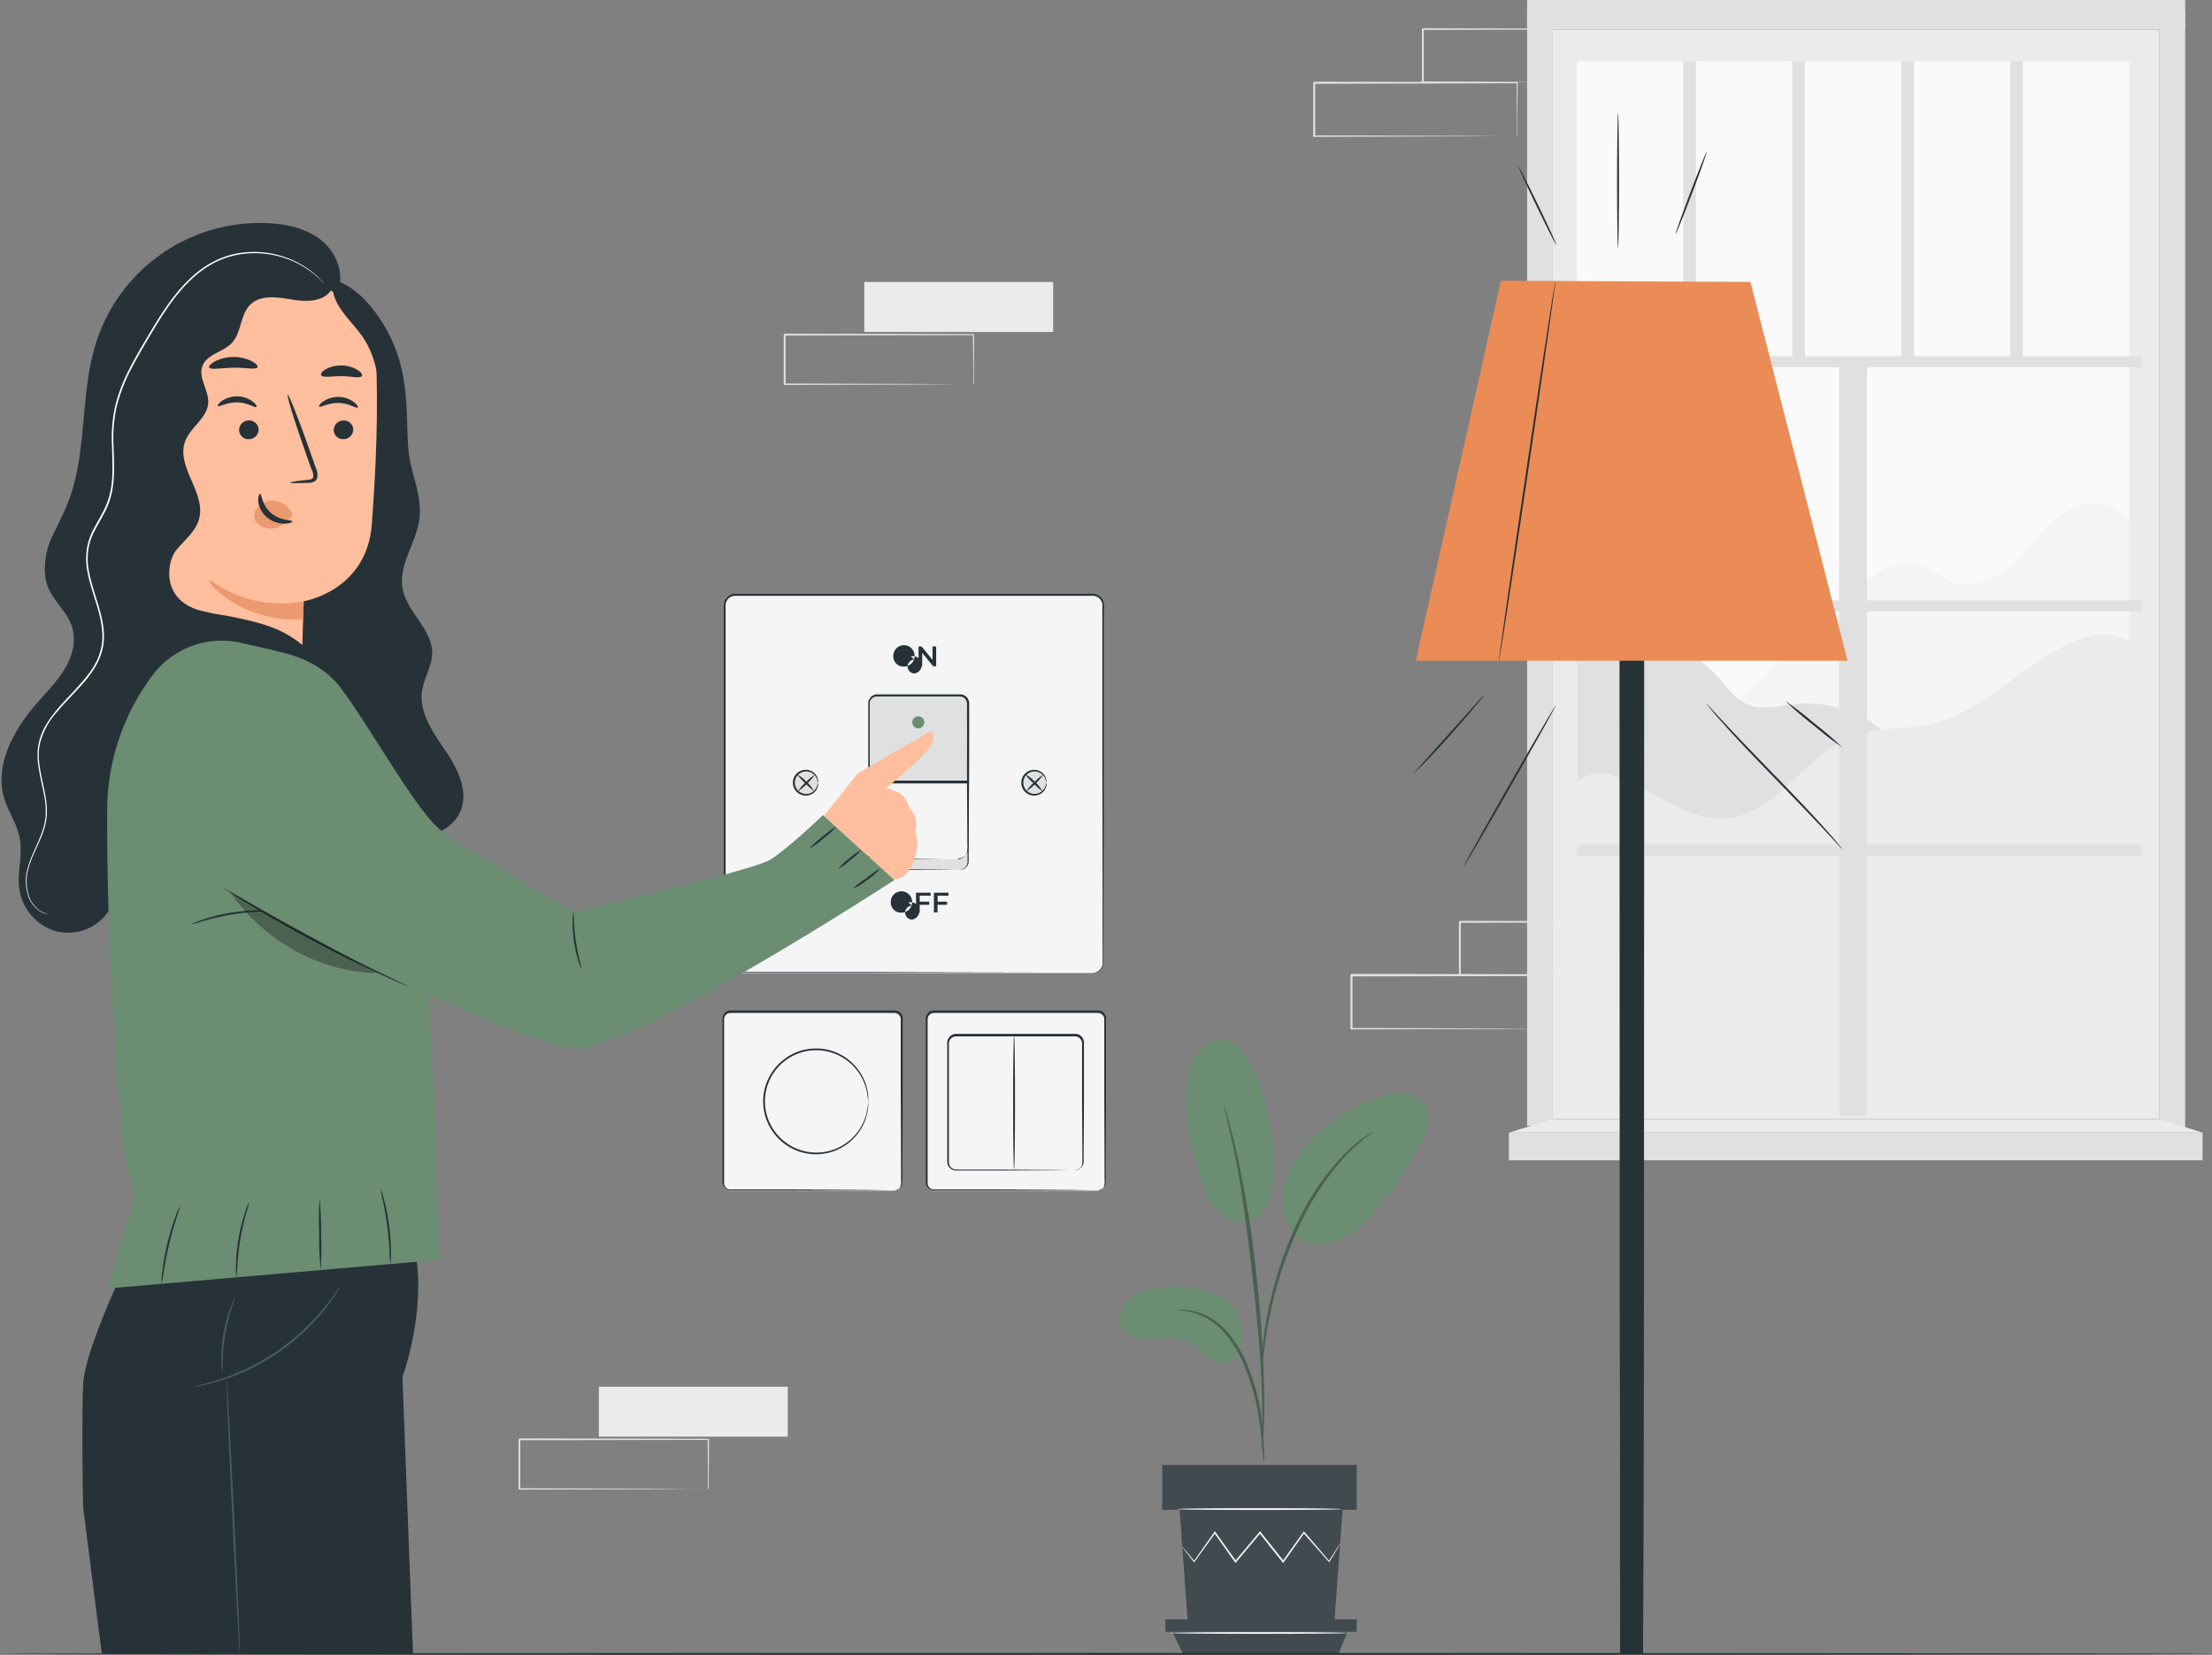 <svg width="242" height="181" fill="none" xmlns="http://www.w3.org/2000/svg"><rect width="100%" height="100%" fill="#808080" stroke="none"/><g clip-path="url(#clip0_139_455)"><path d="M170.009 112.551v-1.562c0-1.012-.023-2.471-.04-4.303l.068.067-22.183.044.111-.111v5.861l-.107-.111 15.809.048 4.666.032h1.592a.369.369 0 01.115 0h-1.654l-4.642.032-15.886.048h-.112v-5.97c.228-.227.064-.064.116-.111l22.183.044h.072v.067c0 1.853-.032 3.32-.04 4.343v1.427a.458.458 0 01-.068.155z" fill="#E0E0E0"/><path d="M173.012 106.685v-.423c0-.287 0-.681-.02-1.176 0-1.028-.024-2.482-.044-4.268l.08.084-13.329.032.116-.116v5.854l-.108-.108 9.536.052 2.792.029h1.014a2.445 2.445 0 01-.24 0h-.725l-2.757.028-9.607.052h-.108v-5.898c-.024.024.216-.211.112-.111l13.328.032h.084v.079c-.02 1.809-.032 3.276-.044 4.316 0 .49 0 .873-.02 1.159a2.749 2.749 0 01-.06.383z" fill="#E0E0E0"/><path d="M115.218 30.844H94.554v5.463h20.664v-5.463z" fill="#EBEBEB"/><path d="M106.48 42.061v-1.455c0-.944-.02-2.3-.036-4.009l.064.064-20.663.04c.047-.044-.105.108.103-.104v5.455l-.103-.104 14.724.048 4.348.029h1.591-1.543l-4.323.032-14.797.047h-.104v-5.499c.207-.211.056-.06.104-.104l20.664.04h.067v.064c0 1.726-.024 3.093-.032 4.045v1.33a.311.311 0 01-.064.08v.001z" fill="#E0E0E0"/><path d="M86.183 151.671H65.52v5.464h20.663v-5.464z" fill="#EBEBEB"/><path d="M77.449 162.889l-.002-.05.002-.05v-1.355c0-.944-.02-2.299-.031-4.009l.063.064-20.667.04c.049-.048-.104.108.108-.104v5.456l-.104-.104 14.73.044 4.342.032h1.504a.36.36 0 01.056-.005c.019 0 .037.002.056.004h-1.543l-4.323.032-14.8.044h-.104v-5.495c.21-.212.06-.06.104-.108l20.667.044h.064v.044c0 1.725-.029 3.092-.036 4.044v1.331a.796.796 0 01-.083.1l-.003.001zm88.508-147.986v-1.562c0-1.012-.02-2.467-.035-4.3l.067.068-22.214.064c.047-.052-.116.111.111-.111v5.854l-.111-.107 15.813.048 4.667.032h1.603-1.551l-4.643.028-15.889.052h-.108V9.052l.116-.116 22.183.043h.068v.072c0 1.853-.028 3.32-.036 4.344v1.426c0 .077-.035.088-.04.085l-.001-.003z" fill="#E0E0E0"/><path d="M168.964 9.042V8.62c0-.292 0-.682-.02-1.196 0-1.028-.024-2.483-.044-4.269l.08.08-13.329.032.111-.112v5.862l-.107-.107 9.536.052 2.792.028H169a1.64 1.64 0 01-.239 0h-.73l-2.752.032-9.607.052h-.108V3.196c-.028.024.211-.215.112-.111l13.328.032h.084v.08c-.02 1.804-.036 3.275-.044 4.315 0 .486 0 .873-.02 1.16a2.9 2.9 0 01-.06.37z" fill="#E0E0E0"/><path d="M133.433 141.745c-2.082-1.072-4.531-1.196-6.844-.833-1.241.207-2.536.578-3.378 1.51-.842.933-1.005 2.571-.036 3.372.579.474 1.384.55 2.13.538 1.811-.02 3.817-.338 5.261.749.825.622 1.376 1.654 2.361 1.957.985.303 2.054-.271 2.564-1.14a3.984 3.984 0 00.292-2.937 4.483 4.483 0 00-2.349-3.216h-.001zm4.769-9.197c-1.276 1.817-3.749 1.195-4.894.104-1.144-1.092-1.631-2.714-2.074-4.245-1.009-3.503-2.026-7.173-1.276-10.739a5.987 5.987 0 011.371-2.922 3.126 3.126 0 012.96-.981c1.245.327 2.022 1.547 2.58 2.711a25.574 25.574 0 012.533 10.982c0 1.769-.204 3.626-1.197 5.088l-.004.001.001.001zm3.494 2.605c-1.388-1.649-1.643-4.04-1.029-6.081.615-2.04 1.994-3.801 3.59-5.228a19.476 19.476 0 016.453-3.806 6.898 6.898 0 012.919-.482 3.045 3.045 0 012.437 1.471c.678 1.295.028 2.865-.679 4.148a49.135 49.135 0 01-4.239 6.452c-1.269 1.634-2.725 3.252-4.663 3.985-1.938.734-3.949.654-4.973-.689l.184.23z" fill="#6B8D72"/><path d="M138.286 159.944a3.897 3.897 0 01-.116-.825c-.055-.602-.131-1.355-.219-2.252a32.34 32.34 0 00-.507-3.302 25.7 25.7 0 00-1.196-3.902 14.235 14.235 0 00-1.994-3.527 7.392 7.392 0 00-2.52-2.093 6.98 6.98 0 00-2.118-.661 3.976 3.976 0 01-.826-.119 3.679 3.679 0 01.838 0 6.457 6.457 0 012.213.573 7.437 7.437 0 012.656 2.113 13.93 13.93 0 012.067 3.585 23.966 23.966 0 011.195 3.965c.215 1.102.363 2.225.439 3.344.072.957.099 1.73.111 2.268a3.893 3.893 0 01-.023.833z" fill="#49614E"/><path d="M138.131 158.21a1.566 1.566 0 01-.02-.398v-1.096c0-.949 0-2.327-.048-4.025-.084-3.395-.375-7.049-.941-12.206-.534-4.846-1.256-10.484-2.014-14.151a50.668 50.668 0 00-.478-2.239c-.156-.646-.272-1.227-.399-1.686l-.255-1.068a1.6 1.6 0 01-.069-.375c.059.113.105.234.136.358.08.275.188.622.315 1.048.128.427.288 1.02.451 1.674.164.654.355 1.407.531 2.236a124.147 124.147 0 012.125 13.152c.566 5.18.822 9.866.846 13.27 0 1.701 0 3.08-.06 4.033-.029.446-.052.797-.068 1.095-.007 0-.007.002-.007.003 0 .126-.015.252-.044.374l-.001.001z" fill="#49614E"/><path d="M138.107 149.141a8.385 8.385 0 01-.001-1.145c.06-1.032.181-2.077.347-3.099a42.365 42.365 0 011.008-4.514 38.217 38.217 0 011.891-5.343 28.481 28.481 0 015.553-8.635c.407-.428.846-.838 1.303-1.213l.559-.47.507-.347c.304-.232.628-.44.966-.618.052.072-1.367.908-3.162 2.813a30.144 30.144 0 00-5.409 8.602 42.084 42.084 0 00-1.905 5.296 46.24 46.24 0 00-1.507 7.542 6.857 6.857 0 01-.149 1.131h-.001z" fill="#49614E"/><path d="M146.881 165.14l-.909 12.449h-16.009l-.91-12.449h17.828zm1.548-4.91h-21.282v4.906h21.282v-4.906z" fill="#404A4F"/><path d="M148.428 177.115v1.359h-20.93v-1.359h20.93z" fill="#404A4F"/><path d="M146.446 180.868l.982-2.394H128.26l1.145 2.394h17.041z" fill="#404A4F"/><path d="M129.353 169.209s.02.04.075.115l.24.315.929 1.196.044.056.04-.056 2.289-3.168h-.132l2.257 3.188.072.1.076-.092 2.676-3.188h-.156l.148.183 2.393 2.997.079.1.076-.104 2.253-3.189h-.131l2.792 3.164.052.056.035-.064.87-1.459c.091-.159.168-.287.223-.398.056-.112.076-.136.068-.14a.738.738 0 00-.092.124l-.248.374-.913 1.435h.088l-2.736-3.188-.068-.084-.064.088c-.69.968-1.456 2.036-2.277 3.188h.156l-2.393-3.001-.143-.184-.08-.095-.075.091-2.668 3.188h.151a394.545 394.545 0 01-2.281-3.188l-.064-.096-.068.096-2.241 3.188h.08l-.969-1.159-.259-.303a.485.485 0 00-.104-.088v.002zm-.519-4.153c0 .056 3.988.099 8.958.099 4.969 0 8.958-.043 8.958-.099 0-.056-4.012-.099-8.958-.099-4.946 0-8.958.028-8.958.099zm-.81 13.549c0 .056 4.36.099 9.735.099 5.377 0 9.735-.043 9.735-.099 0-.056-4.359-.096-9.735-.096-5.376 0-9.735.044-9.735.096z" fill="#F5F5F5"/><path d="M236.259 3.252h-66.381v119.15h66.381V3.252z" fill="#EBEBEB"/><path d="M232.925 6.707H172.53v112.147h60.395V6.707z" fill="#FAFAFA"/><path d="M239.066 123.477l-2.807-1.071V1.231h2.807v122.246z" fill="#E0E0E0"/><path d="M187.339 79.149a24107.9 24107.9 0 0115.682-14.565c1.994-1.85 4.587-3.838 7.143-2.925 1.228.439 2.154 1.486 3.358 1.992 2.393 1 5.156-.446 7.012-2.283 1.855-1.837 3.31-4.132 5.555-5.463 2.246-1.331 5.727-1.16 6.836 1.196v15.852l-22.793 9.751-22.793-3.554v-.001z" fill="#F5F5F5"/><path d="M172.546 70.036c5.779-2.352 11.565-.35 15.686 4.316.869.984 1.663 2.12 2.859 2.661 1.62.734 3.49.184 5.261 0a13.232 13.232 0 0112.44 6.024l-19.295 9.485-16.951-.14V70.035z" fill="#E0E0E0"/><path d="M232.925 70.115c-3.809-1.837-7.159.399-10.669 2.738-3.51 2.339-6.78 5.367-10.897 6.312-2.752.634-5.703.283-8.375 1.227-5.421 1.933-8.555 8.811-14.302 9.138-3.119.18-5.915-1.714-8.703-3.128-2.787-1.415-4.965-2.766-7.434-.869v33.322h60.379V70.116h.001z" fill="#EBEBEB"/><path d="M234.233 38.969H172.53v1.196h61.703v-1.196zm0 26.707H172.53v1.196h61.703v-1.196zm0 26.707H172.53v1.196h61.703v-1.196z" fill="#E0E0E0"/><path d="M201.201 39.566v82.469h3.052V39.566h-3.052zM185.544 6.707h-1.384v32.86h1.384V6.706zm11.921 0h-1.384v32.86h1.384V6.706zm11.925 0h-1.384v32.86h1.384V6.706zm11.921 0h-1.384v32.86h1.384V6.706zm-51.434-5.476h-2.807V123.14h2.807V1.231z" fill="#E0E0E0"/><path d="M239.066 0H167.07v3.252h71.996V0zm1.903 123.88h-75.89v3.028h75.89v-3.028z" fill="#E0E0E0"/><path d="M236.259 122.406l4.71 1.474H165.08l4.798-1.474h66.381z" fill="#EBEBEB"/><path d="M80.443 65.058h39.074c.642 0 1.164.52 1.164 1.163v39.04c0 .643-.522 1.164-1.165 1.164H80.443a1.164 1.164 0 01-1.164-1.164v-39.04c0-.642.522-1.163 1.165-1.163z" fill="#F5F5F5"/><path d="M119.516 106.426c.136-.011.271-.04.399-.089.388-.152.663-.504.718-.916.02-1.08 0-2.69 0-4.758 0-4.14-.02-10.122-.032-17.514V66.07a1.081 1.081 0 00-1.14-.905H80.445c-.324 0-.63.147-.835.399a1.107 1.107 0 00-.204.43 2.588 2.588 0 00-.024.502v38.557a1.22 1.22 0 00.172.769c.144.22.364.38.618.451a3.892 3.892 0 00.798.039h14.585l17.528.036h6.429-6.429l-17.528.032H80.55l-.07.001c-.125 0-.25-.015-.371-.045a1.272 1.272 0 01-.718-.526 1.37 1.37 0 01-.204-.865V66.499a2.937 2.937 0 01.028-.546c.044-.187.128-.362.244-.514.243-.305.61-.484 1.001-.486h38.989l.067-.002c.289 0 .569.098.795.277.248.198.41.483.454.797.036.593 0 1.143 0 1.709v15.414c0 7.391-.023 13.373-.032 17.513 0 2.068 0 3.675-.032 4.782a1.19 1.19 0 01-.754.928c-.1.035-.205.058-.311.068l-.12-.015v.002z" fill="#263238"/><path d="M97.729 71.793a1.168 1.168 0 111.169 1.112l-.06.002a1.108 1.108 0 01-1.11-1.108v-.005zm3.095 1.112v-.004a.761.761 0 10-.762.761h.004a.957.957 0 10-.41-1.869l1.168 1.111v.001z" fill="#263238"/><path d="M102.42 70.709v2.164h-.332l-1.196-1.467v1.467h-.399v-2.164h.331l1.197 1.466v-1.466h.399zm-4.966 27.998l-.002-.056a1.168 1.168 0 111.11 1.17 1.108 1.108 0 01-1.108-1.108v-.006zm3.095 1.112a.761.761 0 10-.762.76h.004a.959.959 0 10-.41-1.872l1.169 1.112h-.001z" fill="#263238"/><path d="M100.616 97.962v.661h1.046v.339h-1.046v.83h-.398v-2.153h1.595v.335l-1.197-.012zm1.967 0v.661h1.033v.339h-1.045v.83h-.399v-2.153h1.595v.335l-1.184-.012z" fill="#263238"/><path d="M95.923 76.076h9.085c.484 0 .877.393.877.877v17.295a.877.877 0 01-.877.876h-9.085a.877.877 0 01-.878-.877V76.952c0-.484.393-.876.878-.876z" fill="#E0E0E0"/><path d="M105.004 95.124a.979.979 0 00.534-.207.846.846 0 00.311-.605v-.976c0-1.486 0-3.615-.035-6.24-.036-2.627 0-5.775-.02-9.258v-.657a1.101 1.101 0 00-.1-.601.798.798 0 00-.451-.371 2.593 2.593 0 00-.645-.032h-8.676a.763.763 0 00-.581.267.797.797 0 00-.191.626v17.039a.798.798 0 00.842.948h.503l6.245.032 1.699.02h.443a.612.612 0 01.147 0 .595.595 0 01-.147 0h-.443l-1.699.02-6.245.031h-.534a1 1 0 01-.495-.132.93.93 0 01-.38-.399 1.13 1.13 0 01-.095-.553V77.048a1.04 1.04 0 01.243-.765.975.975 0 01.735-.335h9.016l.058-.001a.972.972 0 01.868.511 1.281 1.281 0 01.12.694v.657c0 3.483 0 6.62-.024 9.257-.024 2.638-.024 4.755-.032 6.24v.985a.91.91 0 01-.347.63.8.8 0 01-.622.203h-.002z" fill="#263238"/><path d="M104.72 94.013h-8.51a1.164 1.164 0 01-1.166-1.164V85.6h10.84v7.257a1.164 1.164 0 01-1.165 1.156h.001z" fill="#F5F5F5"/><path d="M104.72 94.013a1.47 1.47 0 00.603-.204c.212-.14.374-.348.458-.589a3.909 3.909 0 00.052-1.036c0-1.594-.024-3.87-.04-6.584l.092.088h-10.84l.104-.104v6.89a1.908 1.908 0 00.067.737c.08.22.234.408.435.53a1.114 1.114 0 00.658.167h3.311l3.741.032h1.368-1.368l-3.742.032h-3.31a1.27 1.27 0 01-1.348-1.204v-7.392h11.031v.087c0 2.714-.027 4.977-.035 6.583v.562l.001.063c0 .15-.027.299-.077.44a1.195 1.195 0 01-.502.608c-.142.085-.3.139-.463.156a.887.887 0 01-.196.135v.003z" fill="#263238"/><path d="M100.465 79.667a.658.658 0 100-1.316.658.658 0 000 1.316z" fill="#6B8D72"/><path d="M114.476 85.6a1.324 1.324 0 11-1.324-1.321h.004c.729 0 1.32.59 1.32 1.319v.004-.001z" fill="#E0E0E0"/><path d="M114.476 85.6s-.02-.119-.079-.314a1.329 1.329 0 00-.487-.677 1.231 1.231 0 100 1.992c.231-.17.402-.409.487-.682.06-.195.064-.31.079-.31a.58.58 0 010 .33 1.325 1.325 0 01-.474.778 1.402 1.402 0 01-2.272-1.108 1.41 1.41 0 011.406-1.41c.308 0 .607.102.85.29.244.196.412.47.475.777a.6.6 0 01.015.335z" fill="#263238"/><path d="M114.125 84.752a8.047 8.047 0 01-1.843 1.809c.229-.37.516-.702.849-.98.286-.326.621-.606.993-.829h.001z" fill="#263238"/><path d="M114.029 86.533a5.54 5.54 0 01-.961-.873 5.164 5.164 0 01-.89-.949c.393.196.745.467 1.033.798.338.282.617.631.818 1.023v.001z" fill="#263238"/><path d="M89.493 85.6a1.324 1.324 0 01-2.648.002 1.323 1.323 0 012.648 0V85.6z" fill="#E0E0E0"/><path d="M89.494 85.6a2.893 2.893 0 01-.08-.314 1.352 1.352 0 00-.487-.677 1.238 1.238 0 00-1.967.996 1.236 1.236 0 001.968.996c.23-.17.4-.409.486-.68.02-.106.047-.21.08-.312a.624.624 0 010 .331 1.3 1.3 0 01-.475.777 1.396 1.396 0 01-1.328.223 1.41 1.41 0 01.467-2.743c.313 0 .617.106.86.3a1.327 1.327 0 01.496.94c0 .056-.007.11-.02.164z" fill="#263238"/><path d="M89.142 84.752a8.286 8.286 0 01-1.842 1.809c.227-.37.514-.702.849-.98.284-.327.62-.607.992-.828h.001v-.001z" fill="#263238"/><path d="M89.046 86.533a15.73 15.73 0 01-1.855-1.82c.395.193.748.466 1.037.796.336.286.613.634.819 1.023v.001z" fill="#263238"/><path d="M79.865 110.714h17.968a.78.78 0 01.781.781v17.952a.78.78 0 01-.781.781H79.865a.78.78 0 01-.781-.781v-17.952c0-.432.35-.782.782-.782v.001z" fill="#F5F5F5"/><path d="M97.83 130.228s.071 0 .195-.036a.798.798 0 00.446-.334 1.598 1.598 0 00.111-.909v-1.291c0-1.948-.02-4.754-.035-8.217v-8.03a.69.69 0 00-.714-.618l-.044.001H79.902a.688.688 0 00-.65.474.92.92 0 00-.031.211v17.845a.709.709 0 00.267.633c.09.072.2.12.314.136h6.832l8.224.036 2.238.02h.778a3.165 3.165 0 01-.098.002l-.099-.002h-.582l-2.238.02-8.224.032H80.18a4.384 4.384 0 01-.398-.001.851.851 0 01-.399-.172.893.893 0 01-.338-.772v-17.845a.893.893 0 01.89-.893H97.82l.053-.001a.878.878 0 01.888.782v8.03c0 3.463-.024 6.269-.032 8.217v1.809a.797.797 0 01-.61.745.583.583 0 01-.29.128z" fill="#263238"/><path d="M94.977 120.473c-.04-.465-.112-.929-.215-1.383a5.686 5.686 0 00-2.078-3.085 5.621 5.621 0 00-5.312-.797 5.582 5.582 0 00-2.597 1.948 5.574 5.574 0 000 6.611c.333.46.737.864 1.197 1.196.43.324.908.583 1.416.765a5.657 5.657 0 002.942.247 5.676 5.676 0 004.446-4.125c.103-.452.177-.916.216-1.379.04-.462 0 .029 0 .092v.271c0 .147-.012.293-.036.438a3.88 3.88 0 01-.107.598 5.31 5.31 0 01-.614 1.534 5.74 5.74 0 01-4.956 2.842c-.668 0-1.33-.115-1.96-.34a5.805 5.805 0 01-3.827-5.437 5.74 5.74 0 011.133-3.425 5.54 5.54 0 011.228-1.227c.444-.34.94-.61 1.467-.797a5.79 5.79 0 013.039-.243 5.784 5.784 0 013.877 2.741c.283.476.49.996.614 1.536.05.196.088.396.108.597.024.145.035.292.035.439v.271l.001.02a.26.26 0 01-.017.091v.001z" fill="#263238"/><path d="M102.128 110.714h17.968a.78.78 0 01.781.781v17.952c0 .432-.35.781-.782.781h-17.968a.78.78 0 01-.781-.781v-17.952c0-.432.35-.782.781-.782l.001.001z" fill="#F5F5F5"/><path d="M120.096 130.228s.067 0 .191-.036a.802.802 0 00.447-.334 1.605 1.605 0 00.111-.909v-1.291c0-1.948-.02-4.754-.032-8.217v-8.03a.689.689 0 00-.714-.618l-.044.001h-17.887a.689.689 0 00-.65.474.996.996 0 00-.032.211v17.845a.723.723 0 00.267.634.678.678 0 00.315.135h6.832l8.224.036 2.238.02h.781a3.336 3.336 0 01-.199 0h-.582l-2.238.02-8.224.032h-6.481a4.405 4.405 0 01-.399-.001.847.847 0 01-.398-.172.891.891 0 01-.339-.772v-17.845a.892.892 0 01.889-.893h17.887l.054-.001a.877.877 0 01.887.782v8.03c0 3.463-.023 6.269-.031 8.217v1.809a.797.797 0 01-.61.745.55.55 0 01-.263.128z" fill="#263238"/><path d="M104.545 113.256h13.018c.482 0 .873.391.873.873v13.007a.873.873 0 01-.874.873h-13.017a.875.875 0 01-.874-.873v-13.007c0-.481.391-.873.874-.873z" fill="#F5F5F5"/><path d="M117.575 128.009a.984.984 0 00.527-.204.851.851 0 00.311-.593v-.965c0-1.466-.02-3.586-.032-6.161v-6.014a.795.795 0 00-.706-.72h-13.089a.796.796 0 00-.778.796c0 .027.002.053.004.08v12.835l-.002.054c0 .164.049.324.142.46a.797.797 0 00.422.303 2.251 2.251 0 00.551.036h4.26l6.166.032 1.675.02h.439a.613.613 0 01.147 0 .893.893 0 01-.073.004c-.025 0-.049-.002-.074-.004h-.439l-1.675.02-6.166.036h-4.26a2.268 2.268 0 01-.603-.041.961.961 0 01-.691-.93l.001-.054v-12.835a1.018 1.018 0 01.247-.753.98.98 0 01.734-.33h13.106a.957.957 0 01.869.892v6.026c0 2.59-.028 4.694-.036 6.161v.968a.892.892 0 01-.347.622.776.776 0 01-.579.26l-.051-.001z" fill="#263238"/><path d="M110.942 127.897c-.06 0-.104-3.279-.104-7.32 0-4.04.044-7.321.104-7.321s.104 3.28.104 7.321-.047 7.32-.104 7.32zm68.818 52.971V48.337h-2.504v132.559l2.504-.028z" fill="#263238"/><path d="M177.256 180.897v-2.674c0-1.765 0-4.364-.02-7.711 0-6.703 0-16.398-.032-28.381 0-23.977-.02-57.116-.032-93.785v-.12h2.712v.105c0 36.661-.024 69.804-.032 93.773 0 11.979-.024 21.67-.032 28.369 0 3.343 0 5.942-.02 7.707 0-1.765 0-4.363-.02-7.707 0-6.699-.02-16.39-.032-28.369 0-23.969-.02-57.1-.032-93.774l.104.104h-2.505l.104-.103c0 36.661-.024 69.807-.032 93.785 0 11.982-.024 21.677-.032 28.38 0 3.347 0 5.946-.02 7.711v1.993c0 .442-.079.697-.079.697z" fill="#263238"/><path d="M164.198 30.707l-9.309 41.564h47.238l-10.625-41.436-27.304-.128z" fill="#EB8B55"/><path d="M154.562 84.576c0 .08.466-.418 1.165-1.195l2.724-3.045 2.728-3.044.838-.912c.204-.212.32-.327.331-.315a1.937 1.937 0 01-.268.37 38.21 38.21 0 01-.798.953c-.678.797-1.623 1.893-2.684 3.089-1.061 1.195-2.042 2.255-2.792 3.004-.362.375-.67.674-.889.865a2.65 2.65 0 01-.271.211.19.19 0 01-.088.032c-.012.012.004-.02.004-.012zm5.58 10.178c-.047-.029 2.162-3.985 4.938-8.843 2.776-4.858 5.065-8.767 5.117-8.743.052.024-2.162 3.985-4.938 8.847-2.775 4.862-5.065 8.766-5.117 8.739zm41.418-13.003a38.716 38.716 0 01-3.188-2.457 36.013 36.013 0 01-3.043-2.62 39.438 39.438 0 013.187 2.46 36.293 36.293 0 013.043 2.618h.002-.001zm0 11.134a1.033 1.033 0 01-.16-.151l-.431-.467c-.37-.398-.909-.996-1.595-1.713-1.341-1.442-3.231-3.399-5.325-5.555-2.093-2.156-3.988-4.129-5.289-5.6-.662-.733-1.197-1.334-1.535-1.76l-.399-.49a.954.954 0 01-.128-.183.983.983 0 01.16.155l.431.466c.37.399.909.996 1.595 1.714 1.34 1.442 3.234 3.399 5.328 5.555 2.094 2.156 3.988 4.129 5.289 5.6.658.733 1.196 1.335 1.532 1.76l.398.49c.05.054.093.115.128.18l.001-.001zm-37.569-20.603c-.06 0 1.276-9.316 2.984-20.789 1.707-11.473 3.135-20.765 3.19-20.757.056.008-1.28 9.313-2.983 20.79-1.703 11.476-3.135 20.765-3.191 20.756zm6.285-45.492c-.052.03-1.025-1.88-2.174-4.26-1.148-2.378-2.038-4.323-1.994-4.347.044-.023 1.025 1.881 2.174 4.26 1.149 2.38 2.046 4.324 1.994 4.348zm6.744-14.429c.056 0 .104 3.308.104 7.385 0 4.076-.048 7.36-.104 7.36-.055 0-.104-3.303-.104-7.38 0-4.076.064-7.364.104-7.364zm9.688 4.292c.055 0-.659 2.036-1.595 4.499-.938 2.463-1.735 4.443-1.787 4.423-.052-.02.662-2.032 1.596-4.499.933-2.466 1.734-4.443 1.786-4.423zM15.726 134.249s-6.457 12.736-6.633 17.187c-.175 4.451 0 13.401 0 13.401l2.046 16.044h34.044l-1.156-30.285s2.744-7.348 1.312-14.251l-29.614-2.096h.001z" fill="#263238"/><path d="M37.171 140.772s-.024.068-.091.18l-.3.498a10.07 10.07 0 01-.507.761c-.21.287-.434.634-.725.976-.291.343-.587.737-.95 1.127-.362.391-.753.798-1.172 1.216a25.526 25.526 0 01-3.006 2.446 26.279 26.279 0 01-3.38 1.92c-.547.239-1.061.478-1.56.654-.498.175-.965.346-1.396.478-.43.131-.825.231-1.168.323-.294.08-.594.147-.895.195l-.57.104a.88.88 0 01-.204 0 .84.84 0 01.195-.064l.562-.135c.243-.056.543-.128.881-.231.34-.104.738-.2 1.157-.35.42-.152.89-.295 1.376-.498.487-.204 1-.427 1.54-.67a27.17 27.17 0 003.335-1.915 27.774 27.774 0 002.988-2.411c.399-.399.83-.797 1.177-1.196.347-.399.678-.757.965-1.104.287-.346.527-.669.742-.952.215-.283.399-.53.534-.737l.332-.474c.043-.052.09-.1.14-.142v.001zm-10.928 40.125c-.06 0-.431-6.691-.83-14.951-.4-8.261-.678-14.964-.618-14.968.06-.004.426 6.695.825 14.956.4 8.261.69 14.963.623 14.963z" fill="#455A64"/><path d="M25.769 141.809c-.108.405-.242.806-.4 1.195a21.38 21.38 0 00-.72 2.917 20.02 20.02 0 00-.288 2.992 11.047 11.047 0 01-.036 1.257 1.254 1.254 0 01-.055-.335 9.31 9.31 0 01-.057-.921l-.002-.313a15.975 15.975 0 011.033-5.647 9.3 9.3 0 01.363-.848 1.08 1.08 0 01.163-.296l-.001-.001z" fill="#455A64"/><path d="M48.765 82.154c-1.352-1.992-2.932-4.176-2.592-6.567.207-1.43 1.1-2.73 1.108-4.18 0-2.606-2.756-4.447-3.234-7.01-.49-2.626 1.53-5.052 1.847-7.706.247-2.057-.547-4.073-.994-6.093-.937-4.28.958-11.03-4.67-17.446l-.363 4.746c-2.612 2.905-3.514 6.918-4.32 10.76-2.042 9.683-4.088 19.493-3.59 29.38.168 3.492.739 7.174 2.984 9.855 2.326 2.79 6.135 3.985 9.752 3.854 2.198-.084 4.683-.882 5.62-2.874 1.032-2.175-.2-4.722-1.548-6.718v-.001zM6.924 57.04a6.687 6.687 0 00-1.197 7.804c.667 1.196 1.72 2.216 2.158 3.526.51 1.53.083 3.248-.723 4.647-.806 1.398-1.958 2.562-3.022 3.778C1.575 79.707-.646 83.589.458 87.303c.443 1.47 1.38 2.79 1.68 4.276.398 1.904-.312 3.885 0 5.798a5.639 5.639 0 003.78 4.41 5.343 5.343 0 005.552-1.594c1.739-2.06 1.576-5.05 1.635-7.746a34.377 34.377 0 013.403-14.137c.622-1.279 1.324-2.534 1.691-3.91.367-1.374.359-2.92-.399-4.128L6.923 57.04h.001z" fill="#263238"/><path d="M38.168 43.472c.082.373.273.714.547.98.22.31.525.552.877.694.036-.047-.335-.37-.722-.83a7.195 7.195 0 00-.702-.844z" fill="#455A64"/><path d="M15.682 54.091c-1.049-2.929-2.086-5.865-2.6-8.946-.515-3.08-.53-6.276.466-9.22.152-.447 1.468-3.451 1.939-3.42.335.024-.447 2.814-.268 3.101 1.7 2.73 2.238 6.057 2.074 9.27a42.114 42.114 0 01-1.592 9.215l-.019.001z" fill="#263238"/><path d="M23.998 79.631c-4.815-.113-8.663-4.05-8.663-8.863v-.023l.064-29.019c-.231-7.798 4.116-14.429 11.92-14.445l.723.04c7.257.412 12.985 6.326 13.162 13.585.164 6.774-.263 12.68-.51 16.286-.491 7.468-7.464 8.568-7.464 8.568s-.12 2.925-.147 5.121c-.058 4.859-4.018 8.77-8.882 8.77l-.203-.002v-.017z" fill="#FFBE9D"/><path d="M33.23 65.76a12.871 12.871 0 01-9.735-1.993c-2.135-1.455 2.162 4.451 9.652 3.958l.084-1.965z" fill="#EB996E"/><path d="M38.647 46.983a1.068 1.068 0 01-1.113 1.053 1.02 1.02 0 01-1.021-.994 1.068 1.068 0 011.11-1.053c.553 0 1.007.44 1.024.994zm.486-2.403c-.14.135-.933-.483-2.086-.506-1.152-.024-1.994.53-2.13.398-.06-.064.084-.314.46-.574a2.948 2.948 0 011.706-.482 2.876 2.876 0 011.656.578c.347.27.458.526.394.585zm-10.844 2.403a1.068 1.068 0 01-1.109 1.053c-.554 0-1.008-.44-1.024-.994a1.067 1.067 0 011.109-1.053c.554 0 1.008.44 1.024.994zm3.466 5.797c0-.067.714-.17 1.878-.29.291-.024.575-.076.627-.275a1.485 1.485 0 00-.175-.877c-.26-.716-.53-1.466-.798-2.255-1.128-3.212-1.942-5.85-1.81-5.894.131-.044 1.152 2.522 2.281 5.734l.798 2.268a1.697 1.697 0 01.123 1.16.729.729 0 01-.49.399c-.16.039-.325.06-.49.06h-.012c-1.205.047-1.927.035-1.931-.028v-.001zm-3.578-12.615c-.148.299-1.28.028-2.644.052-1.364.023-2.492.27-2.64-.029-.068-.143.155-.398.626-.669a4.606 4.606 0 014.025-.02c.474.252.693.523.633.666zm11.399.98c-.227.262-1.133 0-2.218 0-1.084 0-1.994.183-2.214-.092-.096-.131.048-.398.451-.64a3.395 3.395 0 011.8-.435 3.317 3.317 0 011.77.518c.387.255.514.522.41.65v-.001zm-11.522 3.371c-.135.136-.933-.483-2.082-.506-1.148-.024-1.994.53-2.13.398-.06-.064.08-.31.455-.57a2.95 2.95 0 011.712-.482c.598.01 1.176.214 1.65.578.347.267.463.522.395.582z" fill="#263238"/><path d="M31.348 57.064a2.824 2.824 0 01-1.423.73 2.114 2.114 0 01-1.927-.713 1.345 1.345 0 01.12-1.53 2.117 2.117 0 011.467-.761 2.315 2.315 0 012.066.88c.439.564.55.65-.303 1.395z" fill="#EB996E"/><path d="M28.448 54.008c.184 0 .172 1.196 1.197 2.093 1.025.897 2.337.76 2.346.932 0 .076-.292.235-.842.243h-.007a3.05 3.05 0 01-1.955-.709 2.668 2.668 0 01-.933-1.757c-.017-.51.111-.81.195-.801zm8.069-21.745c.55 1.82 2.158 3.084 3.215 4.666 1.487 2.228 1.83 5.017 1.862 7.695-.075-1.26.427-2.475.674-3.714a9.168 9.168 0 00-6.161-10.508l.41 1.861z" fill="#263238"/><path d="M36.8 32.203c.974-1.893.164-4.344-1.436-5.746-1.6-1.403-3.797-1.928-5.922-2.04a18.807 18.807 0 00-18.881 12.92c-1.883 5.75-.933 12.2-3.191 17.812-.603 1.482-1.42 2.873-1.95 4.383-.53 1.51-.763 3.188-.164 4.694.635 1.57 2.114 2.71 2.625 4.324.913 2.877-1.448 6.452.399 8.823 1.34 1.697 4.075 1.47 5.919.338 1.842-1.131 3.19-2.924 4.94-4.192a10.907 10.907 0 0111.881-.398c1.292.797 2.88 1.773 3.881 2.929 1.173 1.355 3.478 6.2 3.742 4.698.191-1.076-1.787-6.543-2.541-7.332-3.928-4.12-5.436-4.934-11.366-6.081a24.573 24.573 0 01-3.126-.646c-4.1-1.351-3.258-5.388-2.34-6.503.917-1.116 2.157-2.068 2.52-3.468.745-2.84-2.577-5.702-1.528-8.46.574-1.537 2.392-2.518 2.516-4.155.096-1.395-1.121-2.762-.63-4.069.49-1.307 2.261-1.51 3.215-2.518 1.069-1.144.9-3.09 2.014-4.188 1.112-1.1 2.943-.842 4.49-.574 1.548.267 3.458.306 4.34-.993l.594.443v-.001z" fill="#263238"/><path d="M5.372 99.983s-.08 0-.235-.029a1.054 1.054 0 01-.29-.068l-.184-.06-.196-.1a3.237 3.237 0 01-1.5-2.187 5.396 5.396 0 01-.084-1.96c.156-.766.401-1.514.725-2.224.332-.77.723-1.57 1.026-2.463a7.02 7.02 0 00.335-1.406 7.85 7.85 0 000-1.519c-.1-1.04-.399-2.108-.61-3.235-.21-1.128-.398-2.351-.087-3.587a6.83 6.83 0 01.702-1.764 15.3 15.3 0 01.53-.822c.188-.267.4-.533.603-.797.842-1.024 1.818-1.968 2.732-3.013.22-.262.455-.521.662-.797.104-.14.216-.275.315-.398l.291-.44c.1-.144.192-.297.272-.453.08-.16.171-.311.247-.47.145-.326.266-.664.359-1.008a5.77 5.77 0 00.188-2.148 11.1 11.1 0 00-.4-2.188c-.398-1.45-.957-2.897-1.232-4.45a7.377 7.377 0 01-.035-2.392 7.037 7.037 0 01.798-2.267c.375-.713.797-1.394 1.133-2.104.34-.704.579-1.456.705-2.228.251-1.53.148-3.076.112-4.586a15.993 15.993 0 01.36-4.45c.35-1.382.866-2.724 1.525-3.986.627-1.247 1.32-2.415 1.994-3.55.674-1.136 1.337-2.228 2.043-3.248 1.4-2.04 3.027-3.77 4.885-4.81a9.474 9.474 0 012.824-1.044 10.743 10.743 0 012.685-.148 10.41 10.41 0 014.108 1.196c.8.425 1.54.963 2.19 1.594.435.446.634.701.634.701l-.171-.167c-.112-.112-.263-.295-.49-.502a9.875 9.875 0 00-2.198-1.55 10.392 10.392 0 00-4.765-1.163c-.657 0-1.318.064-1.963.187a9.309 9.309 0 00-2.793 1.04c-1.83 1.031-3.434 2.75-4.818 4.782-.702 1.011-1.36 2.108-2.03 3.243-.67 1.136-1.356 2.3-1.994 3.543a18.657 18.657 0 00-1.506 3.96 15.788 15.788 0 00-.348 4.384c.036 1.507.143 3.06-.111 4.623a8.317 8.317 0 01-.71 2.275c-.343.722-.766 1.403-1.136 2.109a6.865 6.865 0 00-.798 2.207 7.218 7.218 0 00.036 2.312c.267 1.53.83 2.969 1.224 4.435.21.724.354 1.473.419 2.224a6.108 6.108 0 01-.2 2.219 6.612 6.612 0 01-.374 1.031c-.076.167-.167.323-.251.483a4.51 4.51 0 01-.275.466l-.3.447c-.103.147-.215.282-.322.426-.212.287-.447.546-.67.797-.922 1.048-1.899 1.992-2.737 3.001a8.088 8.088 0 00-1.807 3.291c-.319 1.196-.135 2.391.076 3.511.211 1.12.503 2.192.603 3.248a7.754 7.754 0 010 1.554c-.065.487-.18.967-.343 1.43-.311.901-.714 1.702-1.045 2.467a10.046 10.046 0 00-.734 2.187 5.236 5.236 0 00.064 1.93 3.216 3.216 0 001.439 2.171c.28.15.586.255.901.307h-.003z" fill="#fff"/><path d="M90.156 89.219l3.665-4.615 7.976-4.626s.838.541-.207 1.912-4.619 4.308-4.619 4.308a5.25 5.25 0 011.684.706c.405.428.706.947.873 1.513a2.693 2.693 0 01.626 2.518c-.06.225.49 1-.044 2.738-.131.43-.263.797-.399 1.1a2.338 2.338 0 01-1.89 1.431l-7.665-6.986v.001z" fill="#FFBE9D"/><path d="M30.69 70.49c0 .04-.662-.187-1.755-.367a13.47 13.47 0 00-1.93-.167h-.06c-.77 0-1.539.064-2.297.189-.778.13-1.552.329-2.298.585a12.98 12.98 0 00-1.775.777c-.977.514-1.527.937-1.551.905.11-.119.236-.224.37-.315a5.34 5.34 0 01.467-.36c.187-.119.399-.262.642-.398a12.5 12.5 0 011.78-.796 13.58 13.58 0 012.324-.613A14.035 14.035 0 0127 69.774c.655.02 1.31.092 1.955.215.275.044.519.116.734.167.183.044.365.1.542.163.16.04.313.098.46.172l-.001-.001z" fill="#263238"/><path d="M25.697 70.94s7.73-.757 11.566 4.284c3.318 4.383 8.296 13.549 11.016 15.629 2.72 2.08 14.581 8.906 14.581 8.906s19.544-4.571 21.41-5.726c1.866-1.156 5.77-4.878 5.77-4.878l7.818 7.097s-29.41 19.128-35.217 18.443c-3.342-.399-14.318-5.129-23.044-9.078-9.269-4.2-15.913-12.752-17.333-22.834-.69-4.877-.008-10.169 3.434-11.843h-.001z" fill="#6B8D72"/><path d="M63.581 105.908a3.632 3.632 0 01-.326-.853 14.48 14.48 0 01-.604-4.134l.002-.208-.003-.14c0-.259.03-.518.087-.77.064 0 0 1.391.255 3.076.255 1.686.653 3.01.59 3.03v-.001zm27.931-15.509a9.23 9.23 0 01-1.425 1.299c-.474.434-.997.82-1.555 1.143.427-.481.906-.92 1.424-1.303a8.884 8.884 0 011.556-1.14zm2.712 2.566a6.48 6.48 0 01-1.196 1.108 6.227 6.227 0 01-1.329.948 6.74 6.74 0 011.197-1.108 6.642 6.642 0 011.328-.949v.001zm2.102 2.001a6.522 6.522 0 01-1.432 1.263 6.655 6.655 0 01-1.636.98c.474-.42.98-.802 1.511-1.147a12.97 12.97 0 011.555-1.096h.002z" fill="#263238"/><path d="M26.367 70.307a9.477 9.477 0 00-9.736 3.626 24.696 24.696 0 00-4.905 14.671c-.093 12.732 1.088 38.841 3.09 42.173l-3.099 10.154 36.461-3.151s-1.22-34.203-2.305-42.847c-.746-5.977-6.381-14.716-9.784-19.526a11.069 11.069 0 00-6.584-4.383l-3.139-.718v.001z" fill="#6B8D72"/><path d="M17.672 140.417a7.117 7.117 0 01.08-1.287 27.43 27.43 0 01.539-3.064 26.65 26.65 0 01.9-2.96 6.52 6.52 0 01.512-1.197c-.095.419-.22.834-.372 1.236a41.885 41.885 0 00-.838 2.981 41.322 41.322 0 00-.594 3.037c-.048.42-.126.842-.227 1.254v.001-.001zm8.196-.708a6.47 6.47 0 01-.052-1.236c.027-1.992.365-3.973.993-5.864.112-.399.267-.786.459-1.153-.08.404-.187.807-.319 1.196a29.054 29.054 0 00-.654 2.888c-.158.975-.274 1.96-.33 2.945a9.372 9.372 0 01-.097 1.224zm9.217-.797a36.546 36.546 0 01-.167-3.46c0-.15.005-.317.005-.463a36.251 36.251 0 01.046-3.918c.107 1.156.163 2.336.163 3.501v.418c.015.506.029 1.025.029 1.536 0 .793-.029 1.597-.075 2.386h-.001zm7.63-.662a8.48 8.48 0 01-.088-1.197 38.571 38.571 0 00-.255-2.909 40.265 40.265 0 00-.49-2.877 8.073 8.073 0 01-.223-1.195c.158.374.282.764.366 1.16a23.996 23.996 0 01.751 5.813 6.415 6.415 0 01-.06 1.205h-.001zm1.838-30.418a1.05 1.05 0 01-.219-.075l-.61-.259a80.993 80.993 0 01-2.225-.997 140.12 140.12 0 01-7.207-3.586 145.518 145.518 0 01-7-3.985 80.16 80.16 0 01-2.07-1.295l-.554-.363a1.243 1.243 0 01-.184-.14.775.775 0 01.208.103l.574.332 2.102 1.235a216.683 216.683 0 007.02 3.929 194.308 194.308 0 007.178 3.638l2.198 1.056.598.291c.068.03.132.069.19.116h.002z" fill="#263238"/><path d="M28.915 99.632a8.965 8.965 0 01-1.196.107c-.95.073-1.908.202-2.844.37-.936.172-1.88.402-2.793.669a9.44 9.44 0 01-1.148.323 5.36 5.36 0 011.105-.463 19.04 19.04 0 015.662-1.043 5.715 5.715 0 011.213.036h.001z" fill="#263238"/><path d="M25.17 97.547c3.558 5.245 9.771 8.819 16.112 8.879-5.44-3.044-10.672-5.834-16.112-8.879z" fill="#000" fill-opacity=".302"/><path d="M242 180.896c0 .061-54.178.104-120.995.104C54.189 181 0 180.957 0 180.896c0-.06 54.167-.104 121.005-.104 66.839 0 120.995.048 120.995.104z" fill="#263238"/></g><defs><clipPath id="clip0_139_455"><path fill="#fff" d="M0 0h242v181H0z"/></clipPath></defs></svg>